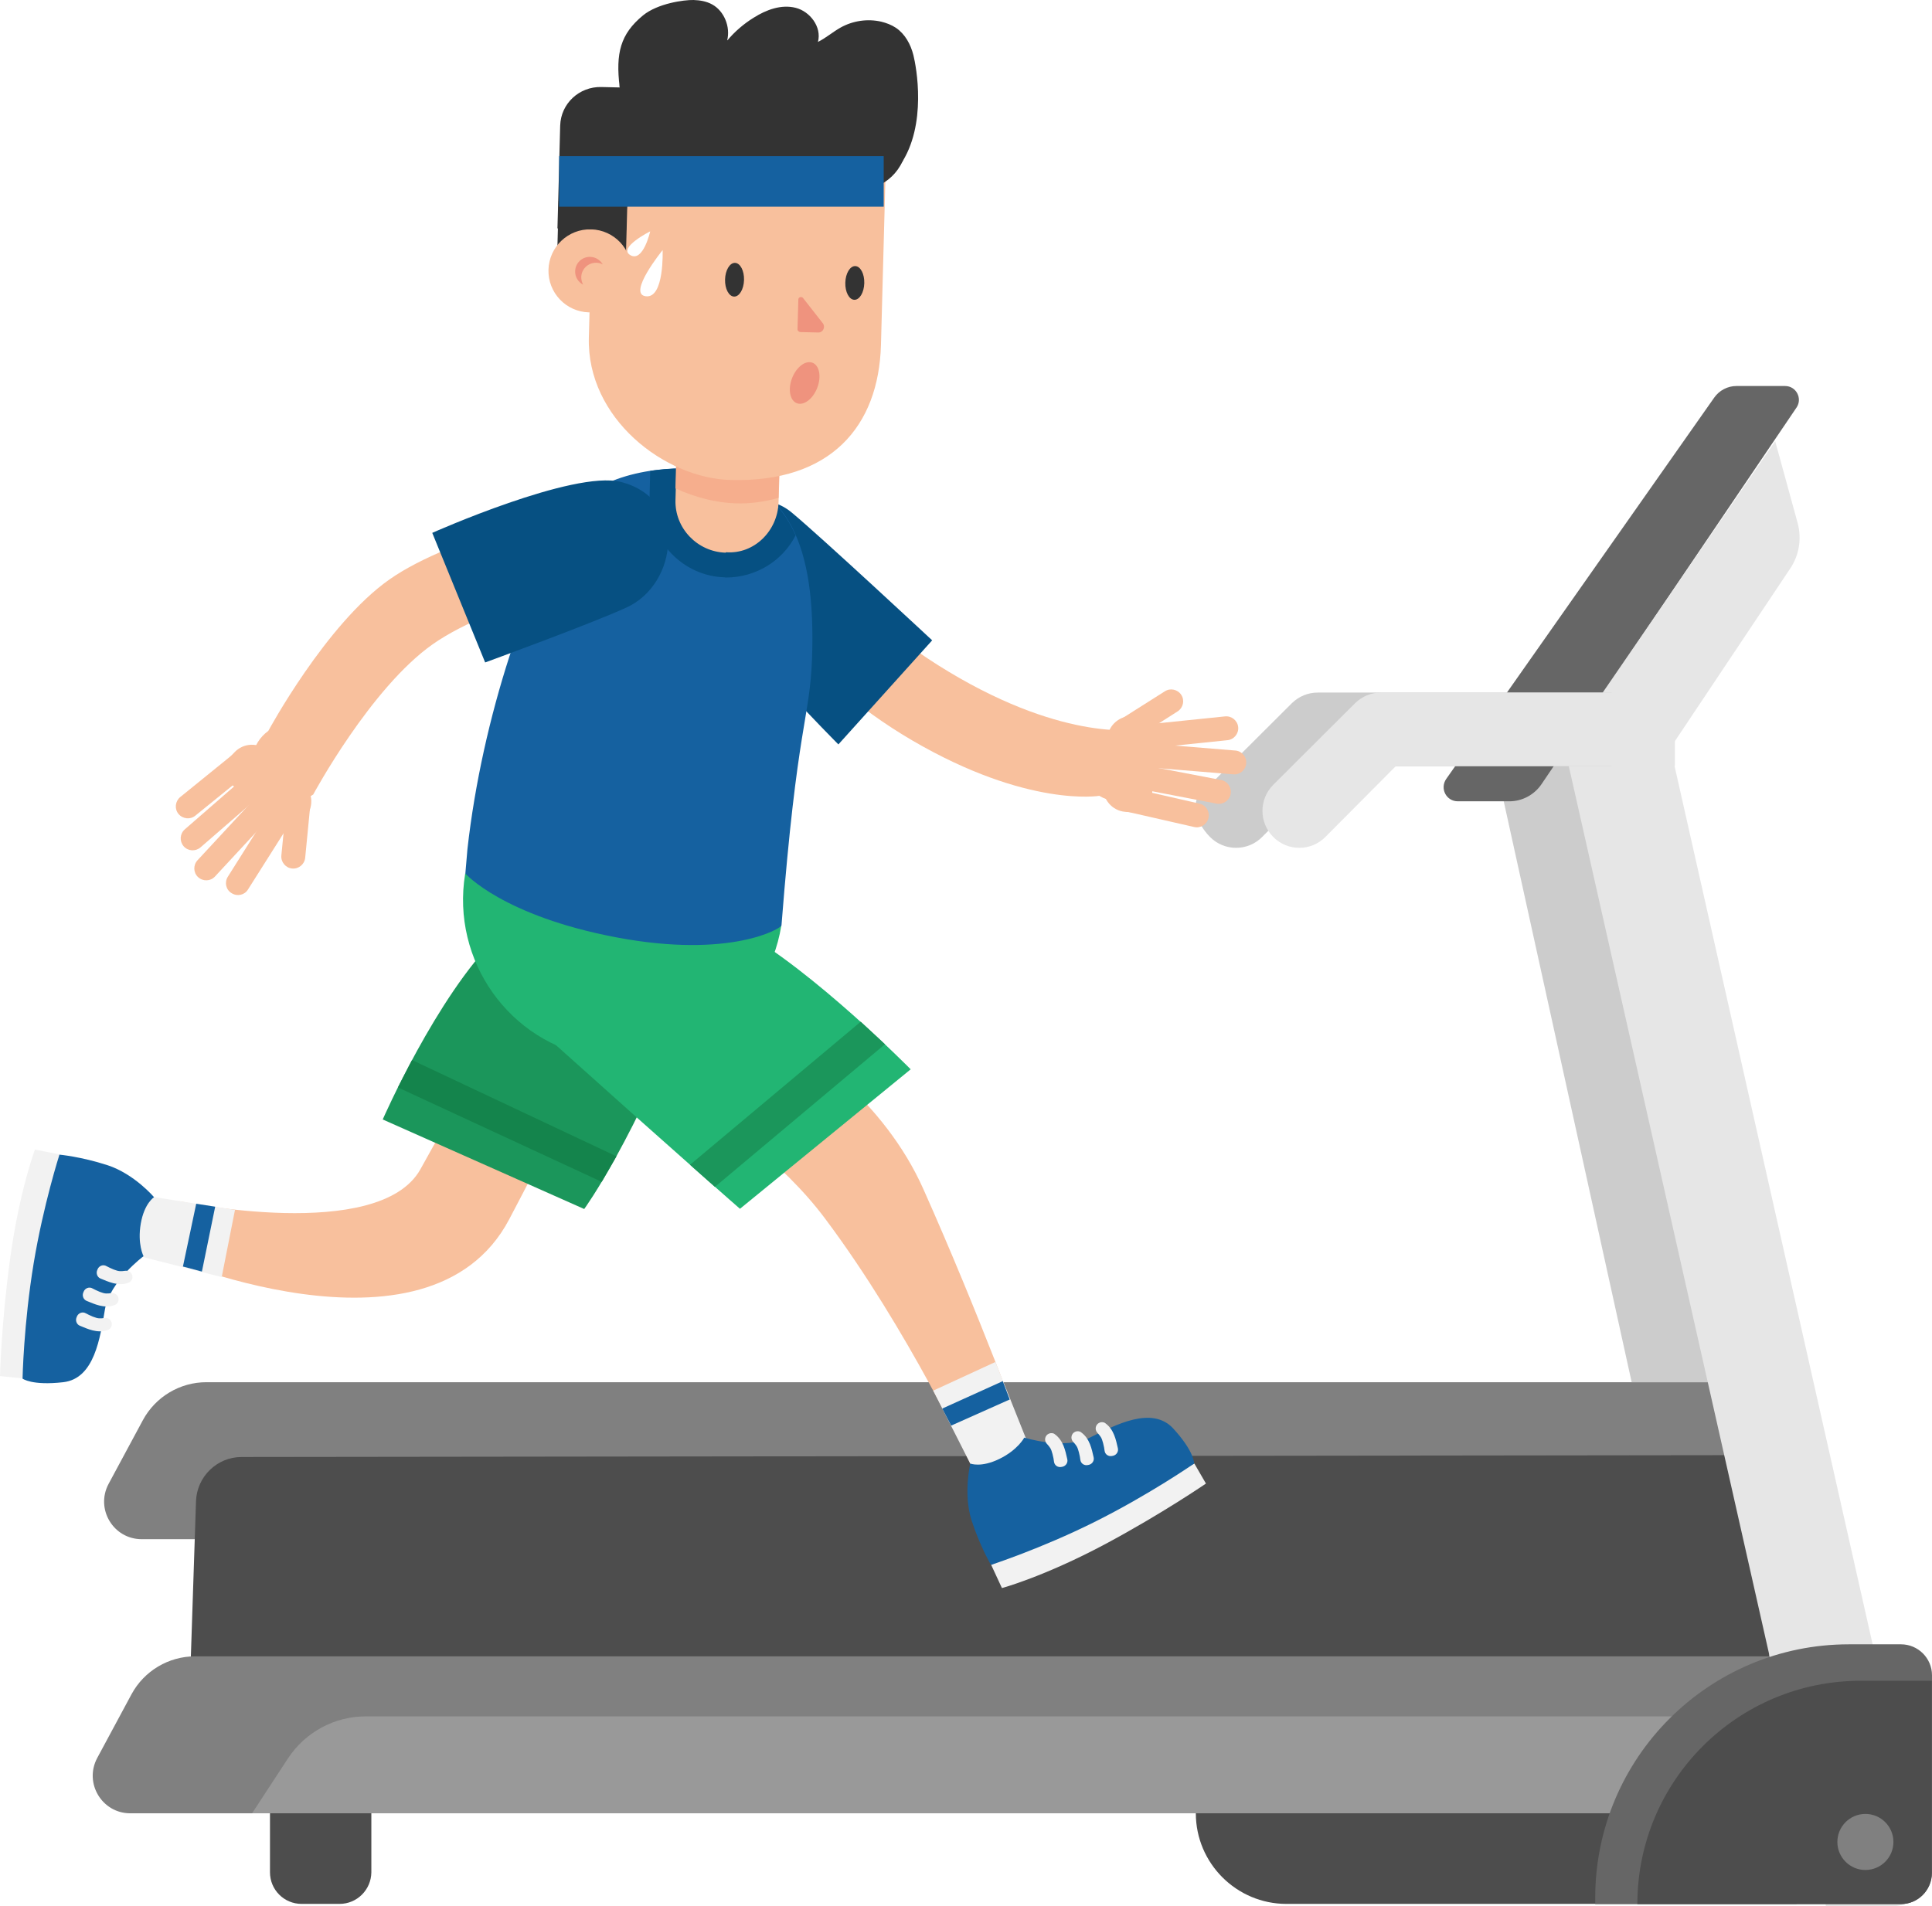 <?xml version="1.0" encoding="UTF-8" standalone="no"?>
<!-- Generator: Adobe Illustrator 19.2.0, SVG Export Plug-In . SVG Version: 6.00 Build 0)  -->

<svg
   xmlns:dc="http://purl.org/dc/elements/1.1/"
   xmlns:cc="http://creativecommons.org/ns#"
   xmlns:rdf="http://www.w3.org/1999/02/22-rdf-syntax-ns#"
   xmlns:svg="http://www.w3.org/2000/svg"
   xmlns="http://www.w3.org/2000/svg"
   xmlns:sodipodi="http://sodipodi.sourceforge.net/DTD/sodipodi-0.dtd"
   xmlns:inkscape="http://www.inkscape.org/namespaces/inkscape"
   version="1.1"
   id="Layer_1"
   x="0px"
   y="0px"
   viewBox="0 0 916.7 904.704"
   xml:space="preserve"
   sodipodi:docname="Man_on_a_Treadmill_Cartoon.svg"
   width="916.7"
   height="904.704"
   inkscape:version="0.92.3 (2405546, 2018-03-11)"><defs
   id="defs961" /><sodipodi:namedview
   pagecolor="#ffffff"
   bordercolor="#666666"
   borderopacity="1"
   objecttolerance="10"
   gridtolerance="10"
   guidetolerance="10"
   inkscape:pageopacity="0"
   inkscape:pageshadow="2"
   inkscape:window-width="640"
   inkscape:window-height="480"
   id="namedview959"
   showgrid="false"
   inkscape:zoom="0.16614583"
   inkscape:cx="458.3"
   inkscape:cy="452.4"
   inkscape:window-x="0"
   inkscape:window-y="30"
   inkscape:window-maximized="0"
   inkscape:current-layer="Layer_1" />
<style
   type="text/css"
   id="style808">
	.st0{fill:#808080;}
	.st1{fill:#4D4D4D;}
	.st2{fill:#999999;}
	.st3{fill:#CCCCCC;}
	.st4{fill:#E6E6E6;}
	.st5{fill:#666666;}
	.st6{fill:#FFFFFF;}
	.st7{fill:#F2F2F2;}
	.st8{fill:#F8C09D;}
	.st9{fill:#1B965B;}
	.st10{fill:#14844C;}
	.st11{fill:#1561A0;}
	.st12{fill:#22B573;}
	.st13{fill:#065082;}
	.st14{fill:#F6AE8D;}
	.st15{fill:#333333;}
	.st16{fill:#EF937E;}
</style>
<g
   id="g956"
   transform="translate(-501.7,-87.696)">
	<path
   class="st0"
   d="m 599.6,743.7 h 759.8 v 74.5 H 568.9 c -13.4,0 -22,-14.3 -15.7,-26.2 l 16.3,-30.3 c 6,-11.1 17.6,-18 30.1,-18 z"
   id="path810"
   inkscape:connector-curvature="0"
   style="fill:#808080" />
	<path
   class="st1"
   d="m 1340.4,899 -749,0.9 3.3,-99.7 c 0.4,-11.7 10,-21 21.6,-21 l 728.1,-0.9 z"
   id="path812"
   inkscape:connector-curvature="0"
   style="fill:#4d4d4d" />
	<path
   class="st1"
   d="m 662.8,991.3 h -18 c -8.3,0 -15,-6.7 -15,-15 v -49.9 c 0,-2.5 2.1,-4.6 4.6,-4.6 h 38.9 c 2.5,0 4.6,2.1 4.6,4.6 v 49.9 c -0.1,8.3 -6.8,15 -15.1,15 z"
   id="path814"
   inkscape:connector-curvature="0"
   style="fill:#4d4d4d" />
	<path
   class="st0"
   d="m 594.3,873.8 h 759.8 v 74.5 H 563.5 c -13.4,0 -22,-14.3 -15.7,-26.2 l 16.3,-30.3 c 6,-11.1 17.6,-18 30.2,-18 z"
   id="path816"
   inkscape:connector-curvature="0"
   style="fill:#808080" />
	<path
   class="st2"
   d="M 1354.1,948.3 H 621.3 l 17,-26 c 8.1,-12.4 22,-20 36.9,-20 h 679 v 46 z"
   id="path818"
   inkscape:connector-curvature="0"
   style="fill:#999999" />
	<path
   class="st1"
   d="m 1354.1,991.3 h -242 c -23.7,0 -43,-19.3 -43,-43 v 0 h 285 z"
   id="path820"
   inkscape:connector-curvature="0"
   style="fill:#4d4d4d" />
	<polygon
   class="st3"
   points="1209.6,442.6 1275.9,743.7 1346.1,743.7 1279.8,442.6 "
   id="polygon822"
   style="fill:#cccccc" />
	<path
   class="st4"
   d="m 1399.8,992.4 h -31.7 l -124,-549.8 h 50.2 l 119.9,531.8 c 2.1,9.2 -4.9,18 -14.4,18 z"
   id="path824"
   inkscape:connector-curvature="0"
   style="fill:#e6e6e6" />
	<path
   class="st5"
   d="m 1193.4,468 c -5.5,0 -8.6,-6.1 -5.5,-10.6 L 1315,276.5 c 2.4,-3.5 6.4,-5.6 10.6,-5.6 h 23.1 c 5.2,0 8.3,5.8 5.5,10.1 l -121.1,178.9 c -3.4,5 -9.1,8.1 -15.2,8.1 z"
   id="path826"
   inkscape:connector-curvature="0"
   style="fill:#666666" />
	<path
   class="st4"
   d="m 1294.3,442.6 56.9,-85.2 c 4.2,-6.3 5.4,-14 3.5,-21.3 l -10.7,-39 -99.9,145.6 h 50.2 z"
   id="path828"
   inkscape:connector-curvature="0"
   style="fill:#e6e6e6" />
	<path
   class="st3"
   d="m 1266.5,416.4 h -139.6 c -4.6,0 -8.9,1.8 -12.2,5 l -38.9,38.8 c -11.2,6.1 -6.8,17.9 0.1,24.8 v 0 c 6.8,6.8 17.9,6.8 24.7,-0.1 l 33.4,-33.6 h 132.4 v -34.9 z"
   id="path830"
   inkscape:connector-curvature="0"
   style="fill:#cccccc" />
	<path
   class="st4"
   d="m 1296.5,416.4 h -139.6 c -4.6,0 -8.9,1.8 -12.2,5 l -38.9,38.8 c -6.8,6.9 -6.8,17.9 0.1,24.8 v 0 c 6.8,6.8 17.9,6.8 24.7,-0.1 l 33.4,-33.6 h 132.4 v -34.9 z"
   id="path832"
   inkscape:connector-curvature="0"
   style="fill:#e6e6e6" />
	<path
   class="st6"
   d="M 804.8,223.8"
   id="path834"
   inkscape:connector-curvature="0"
   style="fill:#ffffff" />
	<g
   id="g944">
		<path
   class="st7"
   d="m 530.1,635.6 -17.5,106.3 -10.9,-1.1 c 0,0 0.6,-25.2 4.8,-55.7 4.5,-32.7 11.8,-51.8 11.8,-51.8 z"
   id="path836"
   inkscape:connector-curvature="0"
   style="fill:#f2f2f2" />
		<path
   class="st8"
   d="m 586.7,657.8 -11.4,24.6 c 0,0 129.5,57 168,-16 33.1,-62.7 67.5,-135 67.5,-135 l -37.6,-16.3 c 0,0 -35.9,62.3 -72,127.5 -19.6,35.2 -114.5,15.2 -114.5,15.2 z"
   id="path838"
   inkscape:connector-curvature="0"
   style="fill:#f8c09d" />
		<path
   class="st9"
   d="m 765.7,508.2 c 33.3,-26.3 80,7.8 65.1,47.5 -0.3,0.7 -0.5,1.4 -0.8,2.1 -26.9,70.6 -51.1,103.7 -51.1,103.7 L 683.3,619 c 0,0 25.5,-58.3 54.2,-86.6 7.1,-7.1 17.2,-15.5 28.2,-24.2 z"
   id="path840"
   inkscape:connector-curvature="0"
   style="fill:#1b965b" />
		<polygon
   class="st10"
   points="787.2,648.6 690.5,603.8 697.2,590.8 794.2,636.5 "
   id="polygon842"
   style="fill:#14844c" />
		<polygon
   class="st7"
   points="563.2,682.7 568.2,654.8 613.2,661.9 606.9,693.8 "
   id="polygon844"
   style="fill:#f2f2f2" />
		<polygon
   class="st11"
   points="588.5,688.8 594.8,659 603.8,660.4 597.5,691.2 "
   id="polygon846"
   style="fill:#1561a0" />
		<path
   class="st8"
   d="m 962.1,782.3 25.6,-12.4 c 0,0 -21.6,-59 -47.9,-117.9 C 903.1,569.7 788.3,538.4 788.3,538.4 l -16.6,40 c 0,0 81.5,34 121.6,87.8 39.3,52.5 68.8,116.1 68.8,116.1 z"
   id="path848"
   inkscape:connector-curvature="0"
   style="fill:#f8c09d" />
		<path
   class="st12"
   d="m 808,509.9 c -44.1,-15.7 -78.5,40.4 -44.2,72.3 0.7,0.6 1.4,1.3 2.1,1.9 56.9,51.1 86.9,77.3 86.9,77.3 l 81,-66.2 c 0,0 -45.8,-46.5 -81,-66.2 -10.9,-6.2 -27.4,-12.9 -44.8,-19.1 z"
   id="path850"
   inkscape:connector-curvature="0"
   style="fill:#22b573" />
		<polygon
   class="st9"
   points="910.1,572.6 829.1,640.5 840.9,651 921.6,583.3 "
   id="polygon852"
   style="fill:#1b965b" />
		<polygon
   class="st7"
   points="990.7,775.9 965.1,788.3 944.5,747.7 974,734.1 "
   id="polygon854"
   style="fill:#f2f2f2" />
		<polygon
   class="st11"
   points="980.8,751.9 953,764.3 948.8,756.2 977.5,743.2 "
   id="polygon856"
   style="fill:#1561a0" />
		<path
   class="st12"
   d="m 785.8,589.7 -1.3,-0.2 c -41.1,-6.7 -68.8,-45.9 -62.1,-87 v -0.2 l 150,24.6 v 0.2 c -6.7,41.1 -45.5,69.4 -86.6,62.6 z"
   id="path858"
   inkscape:connector-curvature="0"
   style="fill:#22b573" />
		<path
   class="st7"
   d="m 972,830.4 96.4,-48.1 5.5,9.5 c 0,0 -20.8,14.3 -47.9,28.8 -29.1,15.5 -48.9,20.8 -48.9,20.8 z"
   id="path860"
   inkscape:connector-curvature="0"
   style="fill:#f2f2f2" />
		<path
   class="st11"
   d="m 962.1,782.3 c 0,0 5,2.1 13.8,-2.2 8.8,-4.3 11.8,-10.1 11.8,-10.1 0,0 19,6 31.1,0 12.1,-6 29.5,-15.3 39.6,-4.3 10.1,11 9.9,16.6 9.9,16.6 0,0 -21.3,14.8 -47.6,27.9 -25.1,12.5 -48.8,20.2 -48.8,20.2 0,0 -5.2,-8.7 -9.3,-21.4 -3.9,-12.7 -0.5,-26.7 -0.5,-26.7 z"
   id="path862"
   inkscape:connector-curvature="0"
   style="fill:#1561a0" />
		<path
   class="st7"
   d="m 999.4,768.1 c -1.9,0.8 -2.4,3.2 -1.1,4.7 1.6,1.8 2.1,2.3 2.8,5 0.4,1.5 0.6,2.7 0.7,3.6 0.2,1.8 1.9,2.9 3.6,2.5 l 0.5,-0.1 c 1.6,-0.4 2.6,-2 2.2,-3.6 -0.9,-3.9 -1.8,-8.8 -5.9,-11.8 -0.7,-0.6 -1.8,-0.7 -2.8,-0.3 z"
   id="path864"
   inkscape:connector-curvature="0"
   style="fill:#f2f2f2" />
		<path
   class="st7"
   d="m 1011.9,767.2 c -1.9,0.8 -2.4,3.2 -1.1,4.7 1.6,1.8 2.1,2.3 2.8,5 0.4,1.5 0.6,2.7 0.7,3.6 0.2,1.8 1.9,2.9 3.6,2.5 l 0.5,-0.1 c 1.6,-0.4 2.6,-2 2.2,-3.6 -0.9,-3.9 -1.8,-8.8 -5.9,-11.8 -0.7,-0.6 -1.9,-0.7 -2.8,-0.3 z"
   id="path866"
   inkscape:connector-curvature="0"
   style="fill:#f2f2f2" />
		<path
   class="st7"
   d="m 1023.4,762.9 c -1.9,0.8 -2.4,3.2 -1.1,4.7 1.6,1.8 2.1,2.3 2.8,5 0.4,1.5 0.6,2.7 0.7,3.6 0.2,1.8 1.9,2.9 3.6,2.5 l 0.5,-0.1 c 1.6,-0.4 2.6,-2 2.2,-3.6 -0.9,-3.9 -1.8,-8.8 -5.9,-11.8 -0.7,-0.6 -1.9,-0.7 -2.8,-0.3 z"
   id="path868"
   inkscape:connector-curvature="0"
   style="fill:#f2f2f2" />
		<path
   class="st11"
   d="m 574.8,655.9 c 0,0 -4.6,2.8 -6.3,12.5 -1.7,9.7 1.3,15.5 1.3,15.5 0,0 -16,11.9 -18.3,25.2 -2.3,13.4 -4.9,32.9 -19.8,34.6 -14.9,1.7 -19.3,-1.7 -19.3,-1.7 0,0 0.5,-25.9 5.3,-54.9 4.6,-27.7 12.2,-51.4 12.2,-51.4 0,0 10.1,0.9 22.8,5 12.8,4.2 22.1,15.2 22.1,15.2 z"
   id="path870"
   inkscape:connector-curvature="0"
   style="fill:#1561a0" />
		<path
   class="st7"
   d="m 564.5,694.4 c 0.4,-2 -1.2,-3.8 -3.2,-3.6 -2.4,0.3 -3.1,0.4 -5.7,-0.6 -1.4,-0.6 -2.5,-1.1 -3.4,-1.6 -1.5,-0.9 -3.5,-0.2 -4.2,1.5 l -0.2,0.5 c -0.6,1.5 0.1,3.3 1.6,3.9 3.7,1.5 8.2,3.7 13,2.1 1.1,-0.4 1.9,-1.2 2.1,-2.2 z"
   id="path872"
   inkscape:connector-curvature="0"
   style="fill:#f2f2f2" />
		<path
   class="st7"
   d="m 557.9,705 c 0.4,-2 -1.2,-3.8 -3.2,-3.6 -2.4,0.3 -3.1,0.4 -5.7,-0.6 -1.4,-0.6 -2.5,-1.1 -3.4,-1.6 -1.5,-0.9 -3.5,-0.2 -4.2,1.5 l -0.2,0.5 c -0.6,1.5 0.1,3.3 1.6,3.9 3.7,1.5 8.2,3.7 13,2.1 1.1,-0.3 1.9,-1.2 2.1,-2.2 z"
   id="path874"
   inkscape:connector-curvature="0"
   style="fill:#f2f2f2" />
		<path
   class="st7"
   d="m 554.7,716.8 c 0.4,-2 -1.2,-3.8 -3.2,-3.6 -2.4,0.3 -3.1,0.4 -5.7,-0.6 -1.4,-0.6 -2.5,-1.1 -3.4,-1.6 -1.5,-0.9 -3.5,-0.2 -4.2,1.5 L 538,713 c -0.6,1.5 0.1,3.3 1.6,3.9 3.7,1.5 8.2,3.7 13,2.1 1.1,-0.3 1.8,-1.1 2.1,-2.2 z"
   id="path876"
   inkscape:connector-curvature="0"
   style="fill:#f2f2f2" />
		<path
   class="st8"
   d="m 852.4,341.2 v 0 c -5.2,8.7 -2.4,20.1 6.3,25.3 0,0 21.4,40.8 76,72.7 54.7,31.9 88.6,26.2 88.6,26.2 8.7,5.2 20.1,2.4 25.3,-6.3 v 0 c 5.2,-8.7 2.4,-20.1 -6.3,-25.3 0,0 -34.2,6.5 -90.3,-27.2 -56.1,-33.7 -74.4,-71.7 -74.4,-71.7 -8.6,-5.3 -19.9,-2.4 -25.2,6.3 z"
   id="path878"
   inkscape:connector-curvature="0"
   style="fill:#f8c09d" />
		<path
   class="st13"
   d="M 899.5,441 944,391.6 c 0,0 -52.7,-49.1 -66.7,-60.7 -20.4,-17 -56.9,6.4 -38.4,40.1 11.2,20.4 60.6,70 60.6,70 z"
   id="path880"
   inkscape:connector-curvature="0"
   style="fill:#065082" />
		<g
   id="g894">
			<path
   class="st8"
   d="m 1036.2,461.2 -2.5,11.1 34.6,7.9 c 3.1,0.7 6.1,-1.2 6.8,-4.3 v 0 c 0.7,-3.1 -1.2,-6.1 -4.3,-6.8 z"
   id="path882"
   inkscape:connector-curvature="0"
   style="fill:#f8c09d" />
			<path
   class="st8"
   d="m 1038.9,449.8 -2.1,11.2 42.1,8.1 c 3.1,0.6 6.1,-1.4 6.7,-4.5 v 0 c 0.6,-3.1 -1.4,-6.1 -4.5,-6.7 z"
   id="path884"
   inkscape:connector-curvature="0"
   style="fill:#f8c09d" />
			<path
   class="st8"
   d="m 1045,440.4 -0.9,11.3 42.8,3.5 c 3.1,0.3 5.9,-2.1 6.1,-5.2 v 0 c 0.3,-3.1 -2.1,-5.9 -5.2,-6.1 z"
   id="path886"
   inkscape:connector-curvature="0"
   style="fill:#f8c09d" />
			<path
   class="st8"
   d="m 1040.2,432.1 1.2,11.3 42.7,-4.4 c 3.1,-0.3 5.4,-3.1 5.1,-6.2 v 0 c -0.3,-3.1 -3.1,-5.4 -6.2,-5.1 z"
   id="path888"
   inkscape:connector-curvature="0"
   style="fill:#f8c09d" />
			<path
   class="st8"
   d="m 1032.6,429.6 6.1,9.6 21.8,-13.9 c 2.6,-1.7 3.4,-5.2 1.7,-7.8 v 0 c -1.7,-2.6 -5.2,-3.4 -7.8,-1.7 z"
   id="path890"
   inkscape:connector-curvature="0"
   style="fill:#f8c09d" />
			<path
   class="st8"
   d="m 1039.4,427.6 9,0.7 c 1.7,0.1 2.9,1.6 2.7,3.2 l -3.3,39.5 c -0.1,1.7 -1.6,2.9 -3.2,2.7 l -9,-0.7 c -6.2,-0.5 -10.9,-6 -10.4,-12.2 l 1.9,-22.9 c 0.6,-6.2 6.1,-10.8 12.3,-10.3 z"
   id="path892"
   inkscape:connector-curvature="0"
   style="fill:#f8c09d" />
		</g>
		<path
   class="st11"
   d="m 838.1,310.9 v 0 c 37.5,6.1 50.8,35.3 48.9,89.2 -1.1,29.4 -7,30.6 -14.5,126.8 -0.1,1.4 -24.2,15.9 -78.2,5.7 -54,-10.2 -71.8,-30.3 -71.8,-30.3 l 1,-11.7 c 7,-62.4 28.9,-127 51.2,-161.5 10.9,-16.9 44,-21.3 63.4,-18.2 z"
   id="path896"
   inkscape:connector-curvature="0"
   style="fill:#1561a0" />
		<path
   class="st13"
   d="M 879.2,341.8 C 871.7,324.5 858,314.3 838,311 v 0 c -8,-1.3 -17.9,-1.3 -27.8,0.2 l -0.3,12.8 c -0.5,20.1 15.7,37.2 35.7,37.7 l 0.4,0.1 v 0 c 14.4,0 27,-7.9 33.2,-20 z"
   id="path898"
   inkscape:connector-curvature="0"
   style="fill:#065082" />
		<path
   class="st8"
   d="m 624.6,460.3 v 0 c 5.9,8.3 17.4,10.3 25.7,4.5 0,0 27.2,-50.6 56.8,-71.4 29.6,-20.8 94.9,-35.3 94.9,-35.3 8.3,-5.9 10.3,-17.4 4.5,-25.7 v 0 c -5.9,-8.3 -17.4,-10.3 -25.7,-4.5 0,0 -64.2,13.6 -94.3,34.8 -30.1,21.1 -57.5,71.9 -57.5,71.9 -8.2,5.9 -10.3,17.4 -4.4,25.7 z"
   id="path900"
   inkscape:connector-curvature="0"
   style="fill:#f8c09d" />
		<g
   id="g914">
			<path
   class="st8"
   d="m 621.9,452.5 -7.2,-8.8 -27.5,22.3 c -2.4,2 -2.8,5.6 -0.8,8 v 0 c 2,2.4 5.6,2.8 8,0.8 z"
   id="path902"
   inkscape:connector-curvature="0"
   style="fill:#f8c09d" />
			<path
   class="st8"
   d="m 629.3,461.7 -7.5,-8.6 -32.4,28.2 c -2.4,2.1 -2.6,5.6 -0.6,8 v 0 c 2.1,2.4 5.6,2.6 8,0.6 z"
   id="path904"
   inkscape:connector-curvature="0"
   style="fill:#f8c09d" />
			<path
   class="st8"
   d="m 632.9,472.2 -8.3,-7.7 -29.2,31.5 c -2.1,2.3 -2,5.9 0.3,8 v 0 c 2.3,2.1 5.9,2 8,-0.3 z"
   id="path906"
   inkscape:connector-curvature="0"
   style="fill:#f8c09d" />
			<path
   class="st8"
   d="m 642.3,473.6 -9.6,-6.1 -22.9,36.3 c -1.7,2.7 -0.9,6.2 1.8,7.8 v 0 c 2.7,1.7 6.2,0.9 7.8,-1.8 z"
   id="path908"
   inkscape:connector-curvature="0"
   style="fill:#f8c09d" />
			<path
   class="st8"
   d="m 649,469.1 -11.3,-1.1 -2.5,25.7 c -0.3,3.1 2,5.9 5.1,6.2 v 0 c 3.1,0.3 5.9,-2 6.2,-5.1 z"
   id="path910"
   inkscape:connector-curvature="0"
   style="fill:#f8c09d" />
			<path
   class="st8"
   d="m 646.4,475.8 -6.2,6.6 c -1.1,1.2 -3,1.3 -4.2,0.2 l -29.1,-27 c -1.2,-1.1 -1.3,-3 -0.2,-4.2 l 6.2,-6.6 c 4.3,-4.6 11.4,-4.9 16,-0.6 l 16.9,15.6 c 4.6,4.2 4.8,11.4 0.6,16 z"
   id="path912"
   inkscape:connector-curvature="0"
   style="fill:#f8c09d" />
		</g>
		<path
   class="st13"
   d="m 706.8,340.6 25.1,61.5 c 0,0 50.6,-18.5 67.1,-26.1 24.2,-11 29.3,-51.5 -2.8,-59.6 -22.6,-5.6 -89.4,24.2 -89.4,24.2 z"
   id="path916"
   inkscape:connector-curvature="0"
   style="fill:#065082" />
		<path
   class="st8"
   d="m 871.1,326.2 c -0.4,13.4 -11.5,24.6 -24.9,23.6 v 0 L 846,350 c -13.4,-0.4 -24.2,-11.6 -23.8,-25 l 0.6,-21.5 49,1.3 z"
   id="path918"
   inkscape:connector-curvature="0"
   style="fill:#f8c09d" />
		<path
   class="st14"
   d="m 822.2,319.5 c 9.4,4.3 19.3,6.8 28.7,7.1 6.6,0.2 13.4,-0.7 20.2,-2.6 l 0.4,-15.5 -49,-1.3 z"
   id="path920"
   inkscape:connector-curvature="0"
   style="fill:#f6ae8d" />
		<path
   class="st8"
   d="M 848.4,315.5 C 817,314.7 780,286.2 781.1,247.8 l 3.1,-115.6 138.6,3.7 -3.1,115.6 c -1.1,38.4 -23.7,65.3 -71.3,64 z"
   id="path922"
   inkscape:connector-curvature="0"
   style="fill:#f8c09d" />
		
			<rect
   x="766"
   y="183.5"
   transform="matrix(1,0.027,-0.027,1,5.723,-21.083)"
   class="st15"
   width="32.6"
   height="35.1"
   id="rect924"
   style="fill:#333333" />
		
			<circle
   transform="matrix(0.027,-1,1,0.027,543.939,991.999)"
   class="st8"
   cx="781.6"
   cy="216.6"
   id="ellipse926"
   r="19.7"
   style="fill:#f8c09d" />
		<path
   class="st16"
   d="m 777.5,219.2 c 0.1,-3.9 3.3,-6.9 7.2,-6.8 1.1,0 2.1,0.3 3,0.8 -1.2,-2.1 -3.4,-3.5 -5.9,-3.6 -3.9,-0.1 -7.1,2.9 -7.2,6.8 -0.1,2.8 1.5,5.2 3.8,6.4 -0.6,-1.1 -0.9,-2.3 -0.9,-3.6 z"
   id="path928"
   inkscape:connector-curvature="0"
   style="fill:#ef937e" />
		<path
   class="st15"
   d="m 795.7,128.9 v 0.3 l -8.6,-0.2 c -10.5,-0.3 -19.3,7.8 -19.6,18.3 v -0.2 l -0.7,26.9 -0.6,22.1 32.6,0.9 0.3,-10 c 0.2,-6.7 5.5,-11.8 12.2,-11.7 l 97,2.6 c 12.7,0.3 23.3,-9.8 23.7,-22.5 l 1.2,-46.2 -113.5,-3.1 c -12.8,-0.2 -23.6,10.1 -24,22.8 z"
   id="path930"
   inkscape:connector-curvature="0"
   style="fill:#333333" />
		<path
   class="st15"
   d="m 795.7,128.9 c -1.9,-15.9 0.3,-25 11.1,-33.9 7,-5.7 19.4,-7.4 24,-7.3 3,0.1 6.1,0.6 8.8,2.1 5.7,3.1 8.8,10.7 7.1,17.2 3.6,-4.3 7.9,-8 12.6,-10.9 6,-3.8 13.1,-6.4 19.9,-4.7 6.8,1.7 12.5,9.1 10.6,16.2 3.8,-1.9 7,-4.7 10.7,-6.8 5.9,-3.3 12.9,-4.3 19.4,-2.8 2.4,0.6 4.8,1.5 6.9,2.9 4.3,2.9 7,7.8 8.3,13 1.3,5.2 6.7,33.1 -6.2,52 -1.6,2.4 -12.4,0.3 -15.2,-0.1 z"
   id="path932"
   inkscape:connector-curvature="0"
   style="fill:#333333" />
		<rect
   x="767"
   y="161.8"
   class="st11"
   width="154"
   height="24"
   id="rect934"
   style="fill:#1561a0" />
		
			<ellipse
   transform="matrix(0.362,-0.932,0.932,0.362,312.683,995.393)"
   class="st16"
   cx="883.5"
   cy="269.3"
   rx="10.3"
   ry="6.4"
   id="ellipse936"
   style="fill:#ef937e" />
		<path
   class="st16"
   d="m 880.5,229.8 -0.4,14.3 c 0,0.6 0.8,1.2 1.4,1.2 l 8.4,0.2 c 2.3,0.1 3.6,-2.6 2.2,-4.4 l -9.4,-12 c -0.7,-0.8 -2.2,-0.4 -2.2,0.7 z"
   id="path938"
   inkscape:connector-curvature="0"
   style="fill:#ef937e" />
		
			<ellipse
   transform="matrix(0.027,-1,1,0.027,606.473,1064.696)"
   class="st15"
   cx="850.2"
   cy="220.8"
   rx="8"
   ry="4.5"
   id="ellipse940"
   style="fill:#333333" />
		
			<ellipse
   transform="matrix(0.027,-1,1,0.027,660.488,1123.281)"
   class="st15"
   cx="907.3"
   cy="222.3"
   rx="8"
   ry="4.5"
   id="ellipse942"
   style="fill:#333333" />
	</g>
	<path
   class="st5"
   d="m 1403.6,991.4 h -145 v -2.9 c 0,-66.5 53.9,-120.4 120.4,-120.4 h 24.7 c 8.1,0 14.7,6.6 14.7,14.7 v 93.8 c -0.1,8.2 -6.7,14.8 -14.8,14.8 z"
   id="path946"
   inkscape:connector-curvature="0"
   style="fill:#666666" />
	<path
   class="st1"
   d="m 1403.6,991.4 h -125 v 0 c 0,-58.6 47.5,-106 106,-106 h 33.7 v 91.3 c 0,8.1 -6.6,14.7 -14.7,14.7 z"
   id="path948"
   inkscape:connector-curvature="0"
   style="fill:#4d4d4d" />
	<circle
   class="st0"
   cx="1386.8"
   cy="961.9"
   r="13.3"
   id="circle950"
   style="fill:#808080" />
	<path
   class="st6"
   d="m 808.1,228.3 c 8.9,1.2 8,-21.9 8,-21.9 0,0 -16.9,20.8 -8,21.9"
   id="path952"
   inkscape:connector-curvature="0"
   style="fill:#ffffff" />
	<path
   class="st6"
   d="m 810.2,197.5 c 0,0 -15.5,7.8 -9.4,11.3 6.1,3.5 9.4,-11.3 9.4,-11.3 z"
   id="path954"
   inkscape:connector-curvature="0"
   style="fill:#ffffff" />
</g>
</svg>